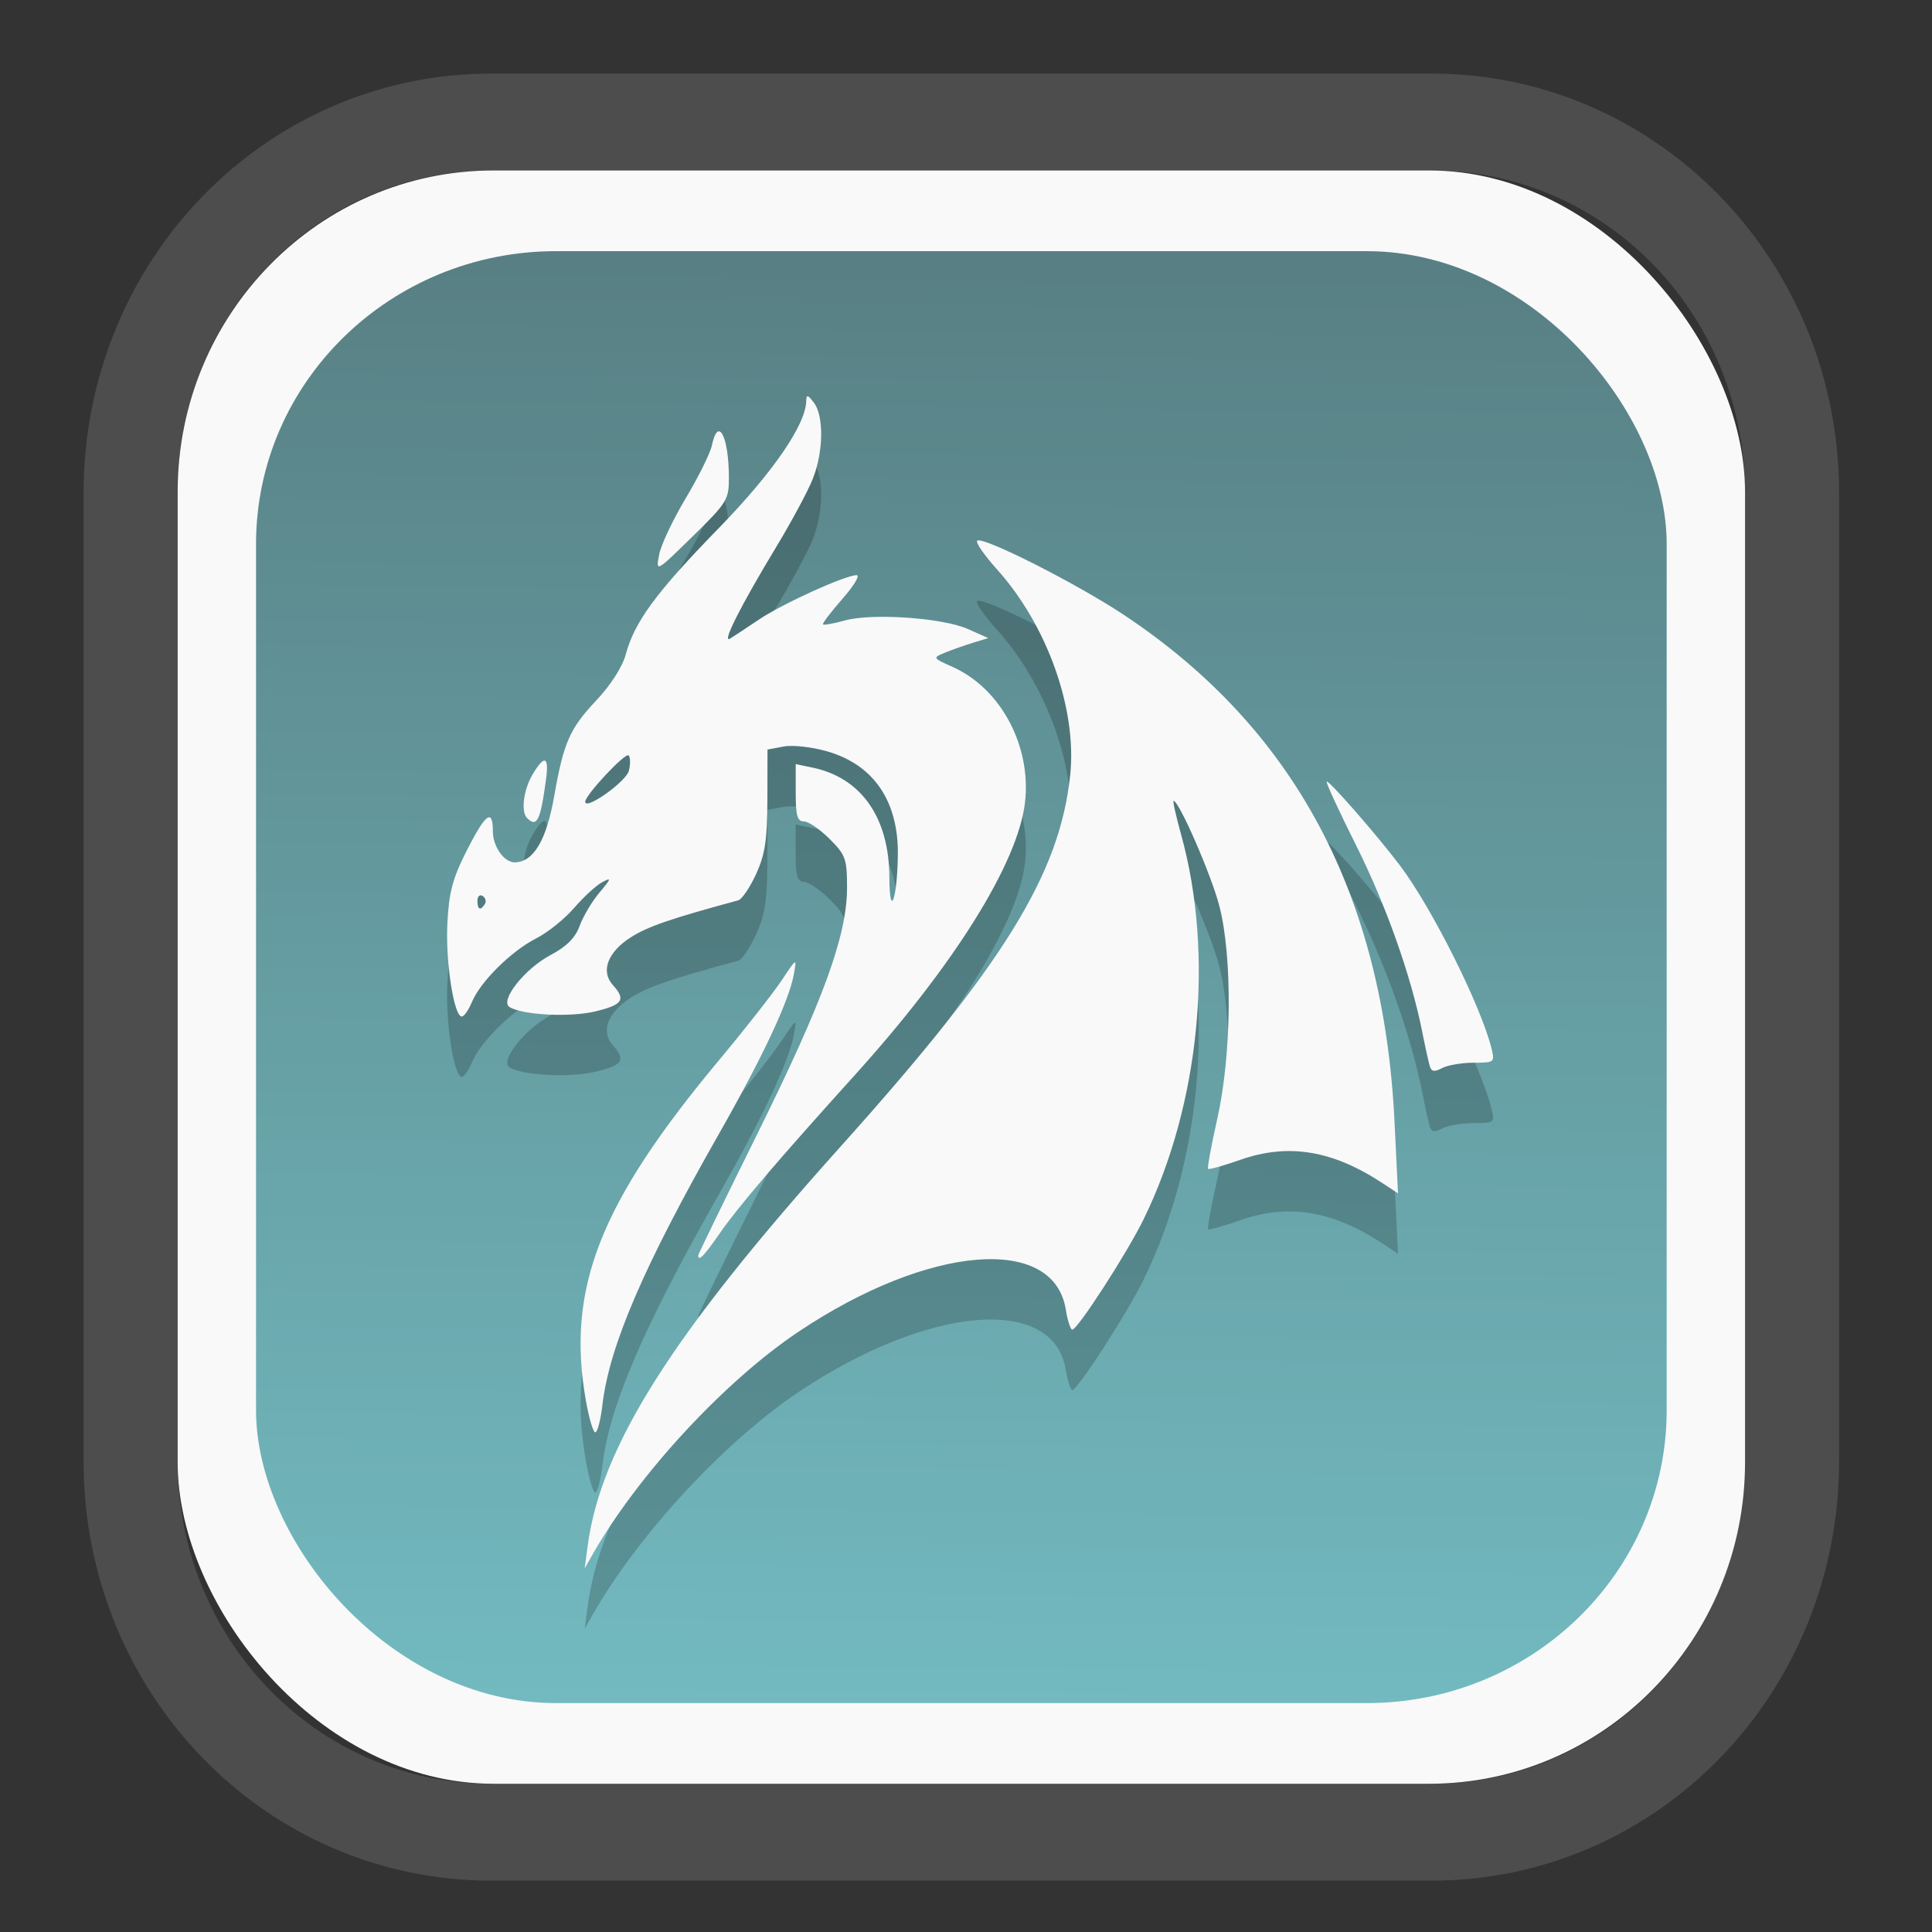 <?xml version="1.0" encoding="UTF-8" standalone="no"?>
<svg
   width="64"
   height="64"
   version="1.1"
   id="svg73"
   sodipodi:docname="converseen.svg"
   inkscape:version="1.3.2 (091e20ef0f, 2023-11-25)"
   xmlns:inkscape="http://www.inkscape.org/namespaces/inkscape"
   xmlns:sodipodi="http://sodipodi.sourceforge.net/DTD/sodipodi-0.dtd"
   xmlns:xlink="http://www.w3.org/1999/xlink"
   xmlns="http://www.w3.org/2000/svg"
   xmlns:svg="http://www.w3.org/2000/svg"
   xmlns:rdf="http://www.w3.org/1999/02/22-rdf-syntax-ns#"
   xmlns:cc="http://creativecommons.org/ns#"
   xmlns:dc="http://purl.org/dc/elements/1.1/">
  <rect width="100%" height="100%" fill="#333333" stroke="none"/>
  <sodipodi:namedview
     pagecolor="#f5f7fa"
     bordercolor="#666666"
     borderopacity="1"
     objecttolerance="10"
     gridtolerance="10"
     guidetolerance="10"
     inkscape:pageopacity="0"
     inkscape:pageshadow="2"
     inkscape:window-width="1377"
     inkscape:window-height="886"
     id="namedview75"
     showgrid="false"
     inkscape:zoom="6.2890624"
     inkscape:cx="34.345342"
     inkscape:cy="27.269566"
     inkscape:window-x="202"
     inkscape:window-y="90"
     inkscape:window-maximized="0"
     inkscape:current-layer="g877"
     inkscape:document-rotation="0"
     inkscape:pagecheckerboard="0"
     inkscape:showpageshadow="2"
     inkscape:deskcolor="#d1d1d1" />
  <defs
     id="defs29">
    <linearGradient
       id="linearGradient5"
       inkscape:collect="always">
      <stop
         style="stop-color:#588084;stop-opacity:1;"
         offset="0"
         id="stop5" />
      <stop
         style="stop-color:#72bac0;stop-opacity:1;"
         offset="1"
         id="stop6" />
    </linearGradient>
    <inkscape:path-effect
       effect="powerclip"
       id="path-effect1980"
       is_visible="true"
       lpeversion="1"
       inverse="true"
       flatten="false"
       hide_clip="false"
       message="Use fill-rule evenodd on &lt;b&gt;fill and stroke&lt;/b&gt; dialog if no flatten result after convert clip to paths." />
    <clipPath
       clipPathUnits="userSpaceOnUse"
       id="clipPath1976">
      <rect
         x="9.678"
         y="9.925"
         width="43.343"
         height="44.613"
         rx="8.669"
         ry="8.923"
         fill="url(#linearGradient862)"
         stroke-width="2.968"
         id="rect1978"
         style="display:none;fill:#333333;fill-opacity:1"
         d="m 18.347,9.925 h 26.005 c 4.803,0 8.669,3.98 8.669,8.923 v 26.767 c 0,4.943 -3.866,8.923 -8.669,8.923 h -26.005 c -4.803,0 -8.669,-3.98 -8.669,-8.923 V 18.848 c 0,-4.943 3.866,-8.923 8.669,-8.923 z" />
      <path
         id="lpe_path-effect1980"
         style="fill:#333333;fill-opacity:1"
         class="powerclip"
         d="M 2.076,2.246 H 60.624 V 62.217 H 2.076 Z M 18.347,9.925 c -4.803,0 -8.669,3.98 -8.669,8.923 v 26.767 c 0,4.943 3.866,8.923 8.669,8.923 h 26.005 c 4.803,0 8.669,-3.98 8.669,-8.923 V 18.848 c 0,-4.943 -3.866,-8.923 -8.669,-8.923 z" />
    </clipPath>
    <linearGradient
       inkscape:collect="always"
       xlink:href="#linearGradient5"
       id="linearGradient6"
       x1="33.786"
       y1="12.971"
       x2="33.376"
       y2="52.289"
       gradientUnits="userSpaceOnUse"
       gradientTransform="matrix(1.1,0,0,1.1,-3.185,-3.234)" />
  </defs>
  <g
     id="g877"
     transform="matrix(1.1,0,0,1.1,-3.185,-3.207)">
    <path
       id="path27-9"
       style="fill:#000000;stroke:none;stroke-width:0.102;opacity:0.2"
       d="m 32.085,19.366 c -11.437,0 -13.138,0.01 -13.393,0.076 -0.956,0.249 -1.706,0.999 -1.955,1.955 -0.115,0.443 -0.112,12.617 0.004,13.107 0.253,1.074 1.193,1.92 2.275,2.049 0.183,0.022 5.236,0.042 11.229,0.046 l 10.895,0.007 3.185,-3.185 3.185,-3.184 v -4.274 c 0,-3.62 -0.012,-4.319 -0.076,-4.567 -0.249,-0.956 -0.999,-1.706 -1.955,-1.955 -0.255,-0.067 -1.956,-0.076 -13.393,-0.076 z m 15.424,11.843 -3.161,3.161 -3.159,3.159 -11.229,-0.012 -11.229,-0.014 -0.298,-0.114 c -0.764,-0.289 -1.357,-0.868 -1.646,-1.612 l -0.124,-0.32 0.012,2.685 c 0.012,2.65 0.014,2.691 0.128,2.994 0.321,0.851 1.073,1.526 1.935,1.735 0.253,0.061 1.999,0.073 11.349,0.076 l 11.049,0.004 3.185,-3.184 3.185,-3.184 v -2.686 z m 0,6.396 -3.161,3.159 -3.161,3.161 -11.175,-0.014 c -10.051,-0.012 -11.201,-0.021 -11.408,-0.094 -0.923,-0.325 -1.542,-0.913 -1.841,-1.744 l -0.099,-0.273 -0.002,2.543 c -0.001,1.653 0.019,2.638 0.055,2.814 0.198,0.959 0.995,1.801 1.944,2.056 0.237,0.064 1.855,0.075 11.403,0.078 l 11.126,0.004 3.159,-3.159 3.161,-3.159 v -2.686 z" />
    <path
       id="path27"
       style="fill:#f9f9f9;stroke:none;stroke-width:0.102"
       d="m 32.085,17.548 c -11.437,0 -13.138,0.01 -13.393,0.076 -0.956,0.249 -1.706,0.999 -1.955,1.955 -0.115,0.443 -0.112,12.617 0.004,13.107 0.253,1.074 1.193,1.92 2.275,2.049 0.183,0.022 5.236,0.042 11.229,0.046 l 10.895,0.007 3.185,-3.185 3.185,-3.184 v -4.274 c 0,-3.62 -0.012,-4.319 -0.076,-4.567 -0.249,-0.956 -0.999,-1.706 -1.955,-1.955 -0.255,-0.067 -1.956,-0.076 -13.393,-0.076 z m 15.424,11.843 -3.161,3.161 -3.159,3.159 -11.229,-0.012 -11.229,-0.014 -0.298,-0.114 C 17.67,35.282 17.078,34.702 16.789,33.958 l -0.124,-0.32 0.012,2.685 c 0.012,2.65 0.014,2.691 0.128,2.994 0.321,0.851 1.073,1.526 1.935,1.735 0.253,0.061 1.999,0.073 11.349,0.076 l 11.049,0.004 3.185,-3.184 3.185,-3.184 v -2.686 z m 0,6.396 -3.161,3.159 -3.161,3.161 -11.175,-0.014 c -10.051,-0.012 -11.201,-0.021 -11.408,-0.094 -0.923,-0.325 -1.542,-0.913 -1.841,-1.744 l -0.099,-0.273 -0.002,2.543 c -0.001,1.653 0.019,2.638 0.055,2.814 0.198,0.959 0.995,1.801 1.944,2.056 0.237,0.064 1.855,0.075 11.403,0.078 l 11.126,0.004 3.159,-3.159 3.161,-3.159 v -2.686 z" />
    <path
       d="m 18.347,7.246 c -6.244,0 -11.271,5.174 -11.271,11.602 v 26.767 c 0,6.427 5.027,11.602 11.271,11.602 h 26.005 c 6.244,0 11.271,-5.174 11.271,-11.602 V 18.848 c 0,-6.427 -5.027,-11.602 -11.271,-11.602 z"
       fill="url(#linearGradient910)"
       stroke-width="3.324"
       id="path33"
       style="fill:#4d4d4d;fill-opacity:1"
       clip-path="url(#clipPath1976)"
       inkscape:path-effect="#path-effect1980"
       inkscape:original-d="m 18.347203,7.2464043 c -6.244452,0 -11.2714308,5.1741617 -11.2714308,11.6016437 v 26.767119 c 0,6.427394 5.0268918,11.601644 11.2714308,11.601644 h 26.005262 c 6.244452,0 11.271431,-5.174161 11.271431,-11.601644 V 18.848048 c 0,-6.427393 -5.026893,-11.6016437 -11.271431,-11.6016437 z"
       transform="matrix(1.089,0,0,1.089,-2.294,-2.759)" />
    <rect
       x="8.246"
       y="8.049"
       width="47.201"
       height="48.584"
       rx="9.512"
       ry="9.678"
       fill="url(#linearGradient862)"
       stroke-width="3.232"
       id="rect35-7"
       style="opacity:1;fill:#f9f9f9;fill-opacity:1" />
    <rect
       x="10.606"
       y="10.479"
       width="42.481"
       height="43.725"
       rx="9.034"
       ry="8.82"
       fill="url(#linearGradient862)"
       stroke-width="2.909"
       id="rect35-7-3"
       style="fill:url(#linearGradient6)" />
    <path
       style="fill:#000000;stroke-width:0.483;opacity:0.2"
       d="m 20.593,51.289 c 0.4,-2.995 2.53,-6.359 7.61,-12.02 4.921,-5.483 6.607,-8.21 6.921,-11.192 0.209,-1.987 -0.689,-4.511 -2.205,-6.198 -0.38,-0.422 -0.648,-0.81 -0.597,-0.862 0.151,-0.151 3,1.29 4.429,2.24 5.133,3.414 7.809,8.429 8.14,15.254 l 0.105,2.16 -0.451,-0.297 c -1.518,-1.002 -2.849,-1.222 -4.303,-0.711 -0.503,0.177 -0.937,0.298 -0.965,0.27 -0.028,-0.028 0.097,-0.707 0.277,-1.508 0.433,-1.927 0.462,-4.852 0.063,-6.404 -0.238,-0.926 -1.214,-3.169 -1.379,-3.169 -0.03,0 0.072,0.458 0.227,1.017 1.004,3.62 0.565,8.119 -1.13,11.583 -0.496,1.013 -1.988,3.324 -2.147,3.324 -0.054,0 -0.143,-0.272 -0.196,-0.604 -0.363,-2.267 -4.129,-1.957 -8.047,0.664 -2.221,1.486 -4.813,4.284 -6.19,6.684 L 20.503,51.966 Z m -0.058,-4.399 c -0.585,-3.357 0.422,-5.923 4.014,-10.23 0.78,-0.935 1.627,-2.014 1.881,-2.396 0.463,-0.695 0.463,-0.695 0.371,-0.186 -0.146,0.802 -0.933,2.479 -2.254,4.8 -2.264,3.98 -3.301,6.39 -3.508,8.153 -0.054,0.461 -0.151,0.838 -0.216,0.838 -0.065,0 -0.194,-0.441 -0.288,-0.979 z m 3.385,-4.345 c 0,-0.037 0.8,-1.683 1.779,-3.658 1.989,-4.016 2.705,-5.98 2.705,-7.423 0,-0.864 -0.043,-0.984 -0.526,-1.467 -0.289,-0.289 -0.637,-0.526 -0.773,-0.526 -0.197,0 -0.247,-0.175 -0.247,-0.863 v -0.863 l 0.502,0.104 c 1.47,0.304 2.312,1.503 2.319,3.306 0.005,1.267 0.232,0.692 0.255,-0.646 0.028,-1.634 -0.715,-2.738 -2.119,-3.146 -0.461,-0.134 -1.046,-0.2 -1.318,-0.149 l -0.489,0.092 -0.003,1.507 c -0.003,1.214 -0.069,1.65 -0.34,2.243 -0.185,0.405 -0.427,0.761 -0.538,0.791 -2.04,0.553 -2.714,0.785 -3.222,1.105 -0.707,0.446 -0.93,1.029 -0.554,1.445 0.401,0.443 0.299,0.596 -0.529,0.795 -0.763,0.183 -2.19,0.111 -2.581,-0.131 -0.307,-0.19 0.454,-1.153 1.238,-1.569 0.483,-0.256 0.744,-0.519 0.874,-0.879 0.102,-0.283 0.37,-0.733 0.596,-1.001 0.358,-0.426 0.369,-0.465 0.081,-0.311 -0.181,0.097 -0.561,0.446 -0.845,0.775 -0.284,0.33 -0.799,0.743 -1.144,0.918 -0.747,0.379 -1.68,1.303 -1.933,1.914 -0.1,0.241 -0.238,0.438 -0.306,0.438 -0.237,0 -0.493,-1.649 -0.434,-2.805 0.048,-0.941 0.158,-1.355 0.583,-2.192 0.57,-1.123 0.787,-1.282 0.787,-0.58 0,0.464 0.343,0.943 0.668,0.934 0.562,-0.015 0.947,-0.67 1.182,-2.009 0.278,-1.59 0.468,-2.023 1.25,-2.851 0.446,-0.472 0.8,-1.022 0.901,-1.399 0.263,-0.983 0.921,-1.877 2.782,-3.785 1.643,-1.685 2.639,-3.13 2.654,-3.851 0.004,-0.201 0.046,-0.191 0.232,0.054 0.303,0.4 0.288,1.472 -0.032,2.286 -0.142,0.363 -0.635,1.281 -1.094,2.041 -1.077,1.781 -1.66,2.935 -1.402,2.777 0.112,-0.069 0.506,-0.328 0.875,-0.577 0.703,-0.473 2.582,-1.328 2.937,-1.335 0.114,-0.002 -0.079,0.32 -0.427,0.715 -0.348,0.396 -0.611,0.742 -0.584,0.769 0.027,0.027 0.323,-0.026 0.657,-0.119 0.824,-0.228 2.942,-0.081 3.703,0.256 l 0.618,0.274 -0.464,0.142 c -0.255,0.078 -0.634,0.212 -0.843,0.298 -0.375,0.154 -0.372,0.158 0.238,0.432 1.45,0.649 2.374,2.388 2.173,4.086 -0.216,1.826 -2.137,4.899 -5.136,8.216 -2.306,2.551 -3.528,3.984 -4.073,4.776 -0.443,0.644 -0.63,0.836 -0.63,0.646 z M 17.498,31.956 c 0.049,-0.079 0.018,-0.188 -0.068,-0.241 -0.086,-0.053 -0.157,0.011 -0.157,0.144 0,0.272 0.093,0.312 0.225,0.097 z m 4.336,-4.01 c 0.051,-0.201 0.047,-0.41 -0.009,-0.464 -0.099,-0.096 -1.305,1.195 -1.306,1.397 -0.001,0.269 1.232,-0.606 1.314,-0.933 z m 24.125,8.914 c -0.036,-0.11 -0.14,-0.583 -0.233,-1.05 -0.334,-1.688 -1.092,-3.823 -2.001,-5.638 -0.51,-1.018 -0.904,-1.873 -0.877,-1.901 0.057,-0.057 1.493,1.584 2.198,2.514 0.962,1.268 2.453,4.246 2.767,5.527 0.101,0.413 0.085,0.425 -0.541,0.425 -0.355,0 -0.781,0.073 -0.947,0.161 -0.224,0.12 -0.318,0.11 -0.366,-0.039 z M 18.767,29.368 c -0.189,-0.189 -0.106,-0.848 0.162,-1.303 0.36,-0.61 0.504,-0.564 0.411,0.131 -0.168,1.253 -0.274,1.471 -0.573,1.172 z M 22.743,21.444 c 0.054,-0.291 0.414,-1.056 0.8,-1.701 0.386,-0.644 0.742,-1.363 0.791,-1.597 0.186,-0.891 0.508,-0.281 0.512,0.97 0.002,0.665 -0.053,0.754 -1.099,1.778 -1.099,1.076 -1.101,1.077 -1.003,0.549 z"
       id="path1-9" />
    <path
       style="fill:#f9f9f9;stroke-width:0.483"
       d="m 20.593,49.471 c 0.4,-2.995 2.53,-6.359 7.61,-12.02 4.921,-5.483 6.607,-8.21 6.921,-11.192 0.209,-1.987 -0.689,-4.511 -2.205,-6.198 -0.38,-0.422 -0.648,-0.81 -0.597,-0.862 0.151,-0.151 3,1.29 4.429,2.24 5.133,3.414 7.809,8.429 8.14,15.254 l 0.105,2.16 -0.451,-0.297 c -1.518,-1.002 -2.849,-1.222 -4.303,-0.711 -0.503,0.177 -0.937,0.298 -0.965,0.27 -0.028,-0.028 0.097,-0.707 0.277,-1.508 0.433,-1.927 0.462,-4.852 0.063,-6.404 -0.238,-0.926 -1.214,-3.169 -1.379,-3.169 -0.03,0 0.072,0.458 0.227,1.017 1.004,3.62 0.565,8.119 -1.13,11.583 -0.496,1.013 -1.988,3.324 -2.147,3.324 -0.054,0 -0.143,-0.272 -0.196,-0.604 -0.363,-2.267 -4.129,-1.957 -8.047,0.664 -2.221,1.486 -4.813,4.284 -6.19,6.684 L 20.503,50.148 Z m -0.058,-4.399 c -0.585,-3.357 0.422,-5.923 4.014,-10.23 0.78,-0.935 1.627,-2.014 1.881,-2.396 0.463,-0.695 0.463,-0.695 0.371,-0.186 -0.146,0.802 -0.933,2.479 -2.254,4.8 -2.264,3.98 -3.301,6.39 -3.508,8.153 -0.054,0.461 -0.151,0.838 -0.216,0.838 -0.065,0 -0.194,-0.441 -0.288,-0.979 z m 3.385,-4.345 c 0,-0.037 0.8,-1.683 1.779,-3.658 1.989,-4.016 2.705,-5.98 2.705,-7.423 0,-0.864 -0.043,-0.984 -0.526,-1.467 -0.289,-0.289 -0.637,-0.526 -0.773,-0.526 -0.197,0 -0.247,-0.175 -0.247,-0.863 v -0.863 l 0.502,0.104 c 1.47,0.304 2.312,1.503 2.319,3.306 0.005,1.267 0.232,0.692 0.255,-0.646 0.028,-1.634 -0.715,-2.738 -2.119,-3.146 -0.461,-0.134 -1.046,-0.2 -1.318,-0.149 l -0.489,0.092 -0.003,1.507 c -0.003,1.214 -0.069,1.65 -0.34,2.243 -0.185,0.405 -0.427,0.761 -0.538,0.791 -2.04,0.553 -2.714,0.785 -3.222,1.105 -0.707,0.446 -0.93,1.029 -0.554,1.445 0.401,0.443 0.299,0.596 -0.529,0.795 -0.763,0.183 -2.19,0.111 -2.581,-0.131 -0.307,-0.19 0.454,-1.153 1.238,-1.569 0.483,-0.256 0.744,-0.519 0.874,-0.879 0.102,-0.283 0.37,-0.733 0.596,-1.001 0.358,-0.426 0.369,-0.465 0.081,-0.311 -0.181,0.097 -0.561,0.446 -0.845,0.775 -0.284,0.33 -0.799,0.743 -1.144,0.918 -0.747,0.379 -1.68,1.303 -1.933,1.914 -0.1,0.241 -0.238,0.438 -0.306,0.438 -0.237,0 -0.493,-1.649 -0.434,-2.805 0.048,-0.941 0.158,-1.355 0.583,-2.192 0.57,-1.123 0.787,-1.282 0.787,-0.58 0,0.464 0.343,0.943 0.668,0.934 0.562,-0.015 0.947,-0.67 1.182,-2.009 0.278,-1.59 0.468,-2.023 1.25,-2.851 0.446,-0.472 0.8,-1.022 0.901,-1.399 0.263,-0.983 0.921,-1.877 2.782,-3.785 1.643,-1.685 2.639,-3.13 2.654,-3.851 0.004,-0.201 0.046,-0.191 0.232,0.054 0.303,0.4 0.288,1.472 -0.032,2.286 -0.142,0.363 -0.635,1.281 -1.094,2.041 -1.077,1.781 -1.66,2.935 -1.402,2.777 0.112,-0.069 0.506,-0.328 0.875,-0.577 0.703,-0.473 2.582,-1.328 2.937,-1.335 0.114,-0.002 -0.079,0.32 -0.427,0.715 -0.348,0.396 -0.611,0.742 -0.584,0.769 0.027,0.027 0.323,-0.026 0.657,-0.119 0.824,-0.228 2.942,-0.081 3.703,0.256 l 0.618,0.274 -0.464,0.142 c -0.255,0.078 -0.634,0.212 -0.843,0.298 -0.375,0.154 -0.372,0.158 0.238,0.432 1.45,0.649 2.374,2.388 2.173,4.086 -0.216,1.826 -2.137,4.899 -5.136,8.216 -2.306,2.551 -3.528,3.984 -4.073,4.776 -0.443,0.644 -0.63,0.836 -0.63,0.646 z M 17.498,30.138 c 0.049,-0.079 0.018,-0.188 -0.068,-0.241 -0.086,-0.053 -0.157,0.011 -0.157,0.144 0,0.272 0.093,0.312 0.225,0.097 z m 4.336,-4.01 c 0.051,-0.201 0.047,-0.41 -0.009,-0.464 -0.099,-0.096 -1.305,1.195 -1.306,1.397 -0.001,0.269 1.232,-0.606 1.314,-0.933 z m 24.125,8.914 c -0.036,-0.11 -0.14,-0.583 -0.233,-1.05 -0.334,-1.688 -1.092,-3.823 -2.001,-5.638 -0.51,-1.018 -0.904,-1.873 -0.877,-1.901 0.057,-0.057 1.493,1.584 2.198,2.514 0.962,1.268 2.453,4.246 2.767,5.527 0.101,0.413 0.085,0.425 -0.541,0.425 -0.355,0 -0.781,0.073 -0.947,0.161 -0.224,0.12 -0.318,0.11 -0.366,-0.039 z M 18.767,27.55 c -0.189,-0.189 -0.106,-0.848 0.162,-1.303 0.36,-0.61 0.504,-0.564 0.411,0.131 -0.168,1.253 -0.274,1.471 -0.573,1.172 z m 3.976,-7.924 c 0.054,-0.291 0.414,-1.056 0.8,-1.701 0.386,-0.644 0.742,-1.363 0.791,-1.597 0.186,-0.891 0.508,-0.281 0.512,0.97 0.002,0.665 -0.053,0.754 -1.099,1.778 -1.099,1.076 -1.101,1.077 -1.003,0.549 z"
       id="path1" />
    <path
       style="fill:#f5f7fa;stroke-width:0.204;fill-opacity:1"
       d=""
       id="path3" />
  </g>
</svg>
